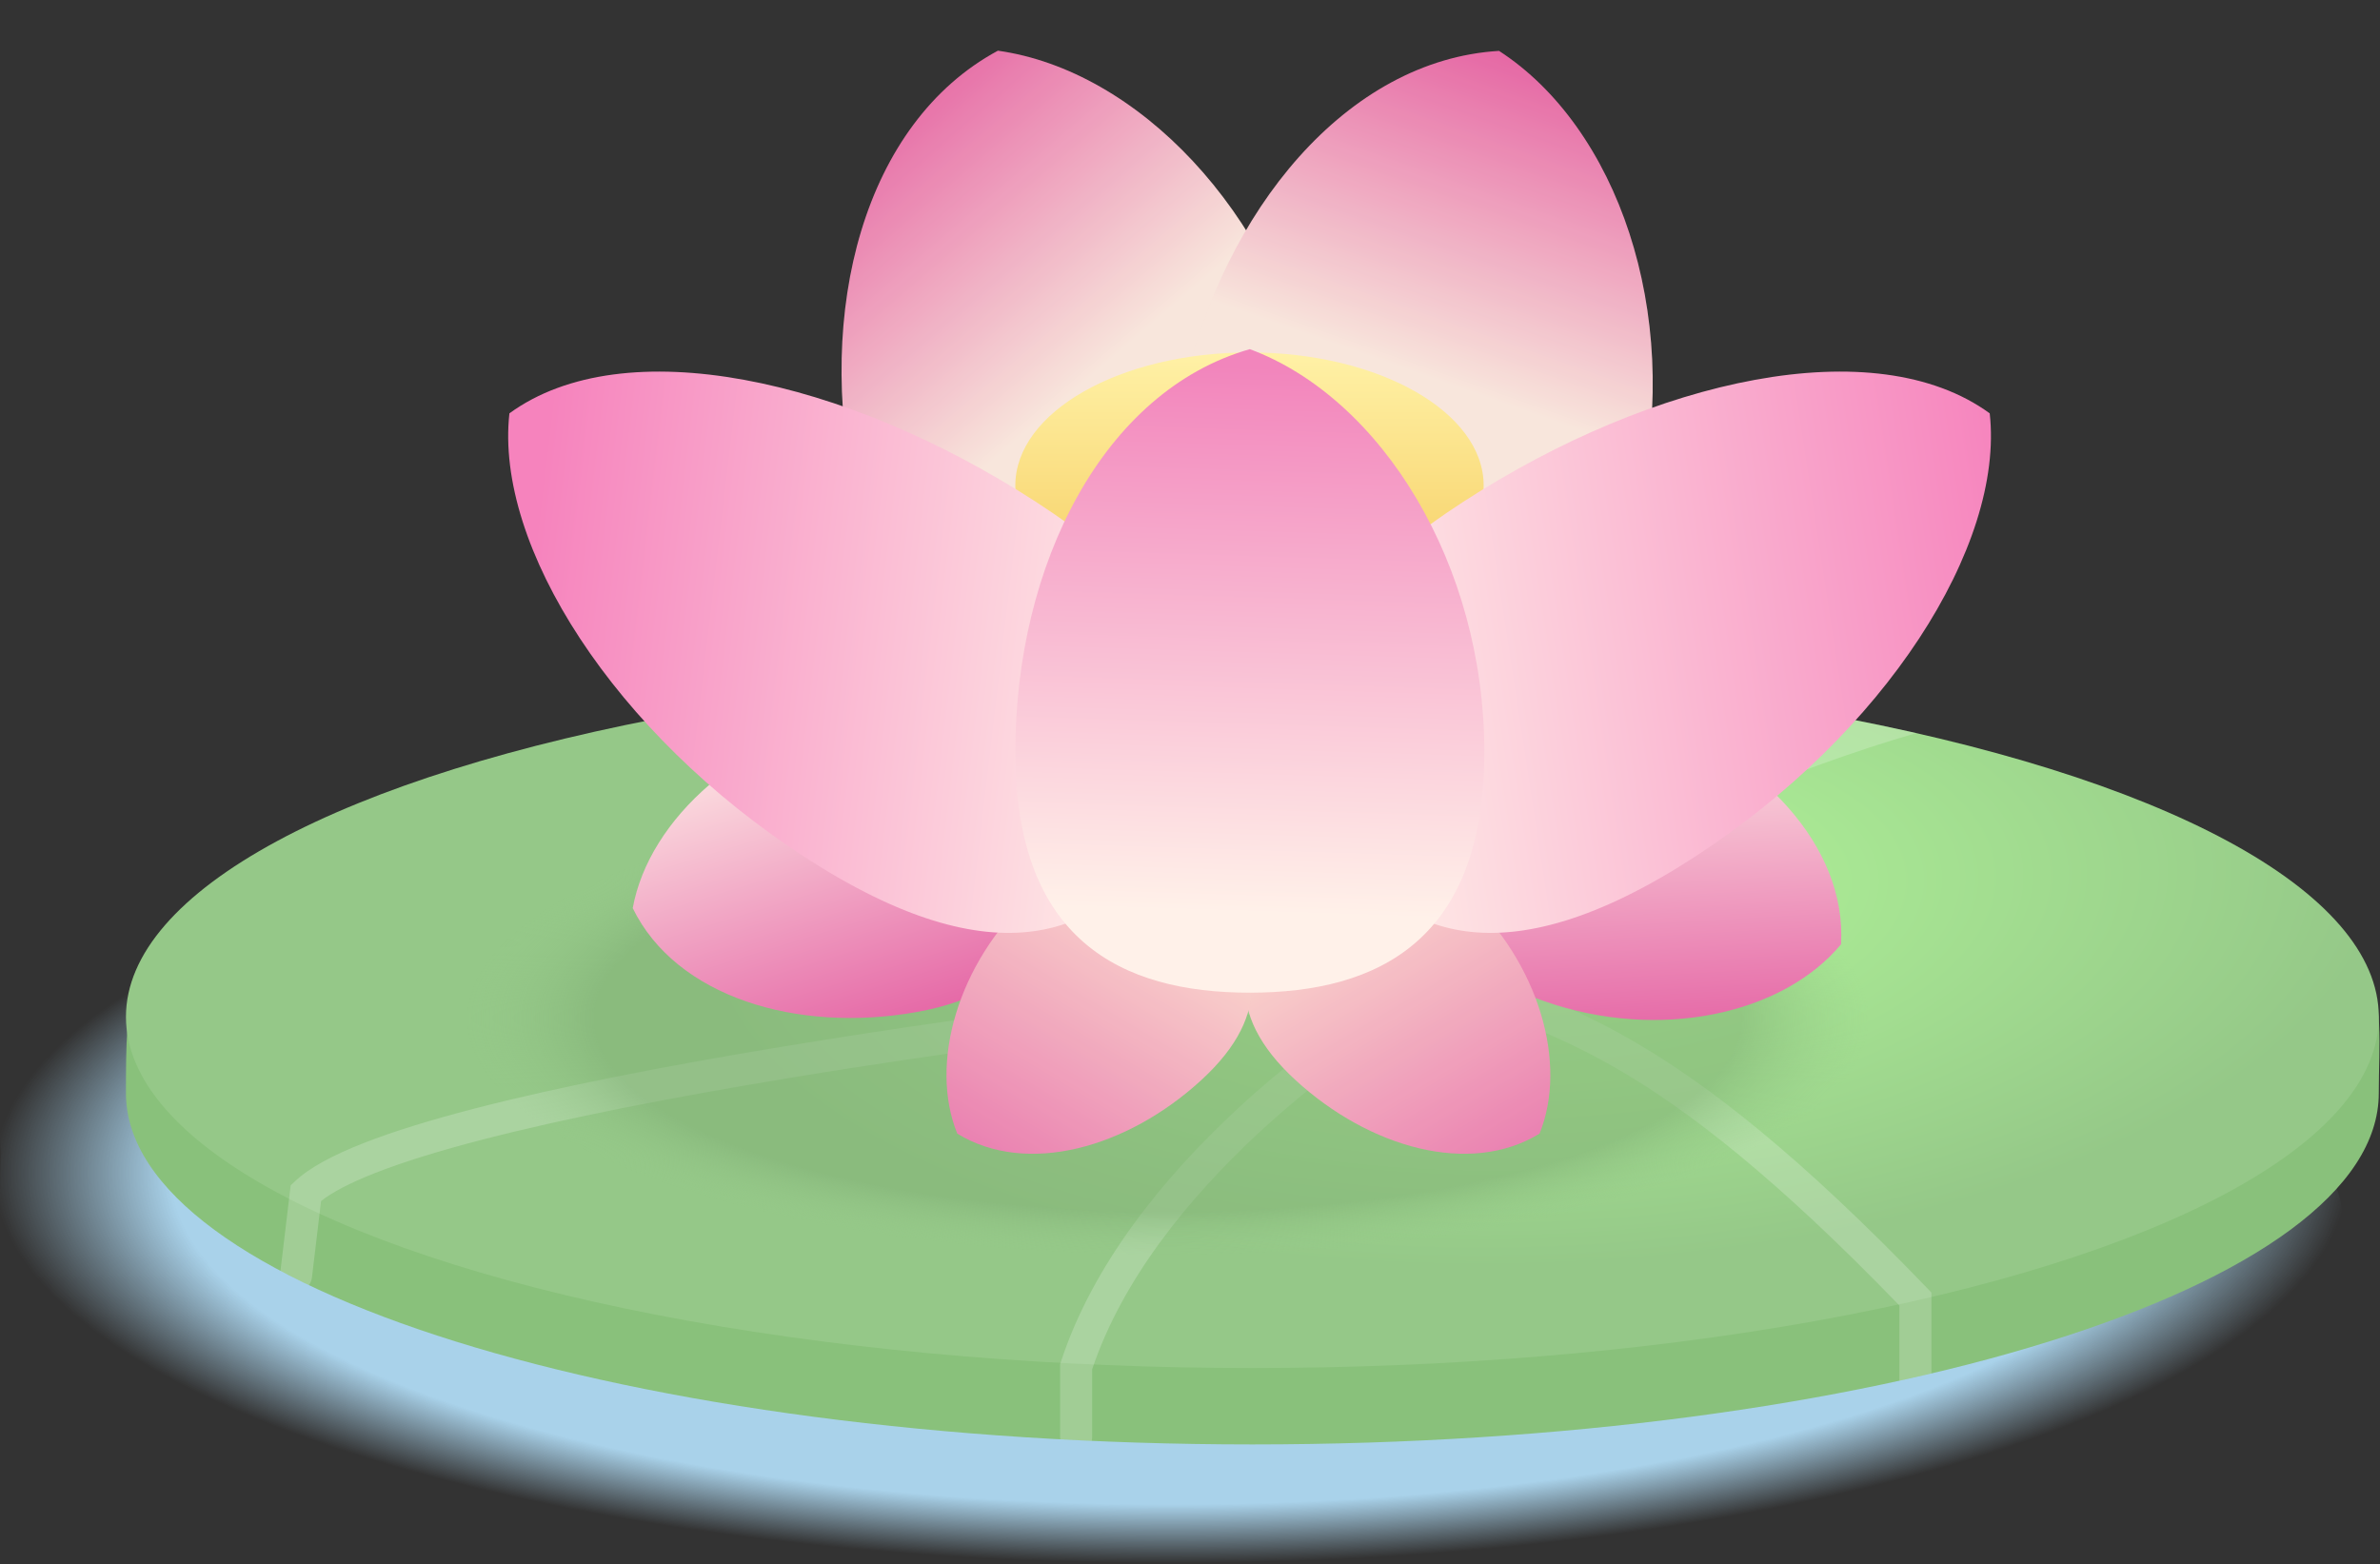 <svg width="251" height="165" viewBox="0 0 251 165" fill="none" xmlns="http://www.w3.org/2000/svg">
<rect x="0" y="0" width="251" height="165" fill="#333333" stroke="none"/>
<path fill-rule="evenodd" clip-rule="evenodd" d="M245.929 124.5C246.6 122.936 246.946 121.341 246.946 119.723C246.946 99.265 191.665 82.681 123.473 82.681C55.281 82.681 0 99.265 0 119.723C0 120.287 0.043 120.848 0.126 121.406C0.008 123.304 0 125.42 0 127.781C0 148.238 55.281 164.823 123.473 164.823C191.665 164.823 246.946 148.238 246.946 127.781C246.946 126.63 246.598 125.537 245.929 124.5Z" fill="url(#paint0_radial)"/>
<path d="M250.871 115.304C250.871 135.761 197.686 152.345 132.078 152.345C66.469 152.345 13.284 135.761 13.284 115.304C13.284 94.846 13.831 92.689 79.439 92.689C259.839 83.071 250.871 94.846 250.871 115.304Z" fill="url(#paint1_radial)"/>
<ellipse cx="132.078" cy="107.245" rx="118.794" ry="37.042" fill="url(#paint2_radial)"/>
<path fill-rule="evenodd" clip-rule="evenodd" d="M203.692 144.86V137.009V136.328L203.22 135.837C189.701 121.795 180.2 114.457 172.539 109.978C167.246 106.883 162.772 105.139 158.638 103.527C157.118 102.934 155.645 102.359 154.193 101.742C154.254 101.435 154.479 100.919 155.156 100.109C156.273 98.774 158.209 97.179 160.846 95.423C166.088 91.934 173.693 88.076 181.819 84.626C188.639 81.73 195.769 79.144 202.095 77.318C199.897 76.817 197.642 76.34 195.334 75.886C190.481 77.501 185.402 79.433 180.498 81.515C172.274 85.007 164.459 88.959 158.974 92.61C156.247 94.425 153.993 96.233 152.564 97.941C151.732 98.937 150.97 100.166 150.81 101.458C132.694 103.346 106.137 106.495 82.583 110.381C70.422 112.387 59.028 114.594 49.999 116.934C45.486 118.104 41.529 119.315 38.349 120.562C35.218 121.791 32.658 123.122 31.096 124.607L30.654 125.026L30.582 125.631L29.578 134.039C30.54 134.55 31.54 135.053 32.577 135.547C32.747 135.318 32.861 135.043 32.898 134.74L33.86 126.677C35.004 125.764 36.904 124.759 39.583 123.708C42.589 122.529 46.401 121.357 50.846 120.205C59.733 117.903 71.012 115.714 83.133 113.715C104.157 110.247 127.608 107.364 145.265 105.446C140.753 108.396 135.516 112.311 130.487 116.972C122.682 124.206 115.236 133.365 111.886 143.633L111.802 143.888V144.157V151.565C111.802 151.648 111.808 151.729 111.82 151.809C112.919 151.868 114.023 151.922 115.132 151.971C115.164 151.841 115.181 151.705 115.181 151.565V144.429C118.318 135.039 125.243 126.44 132.784 119.451C140.032 112.734 147.723 107.62 152.823 104.832C154.474 105.537 156.072 106.159 157.676 106.784C161.704 108.352 165.773 109.937 170.834 112.895C178.055 117.117 187.182 124.111 200.313 137.691V145.629C201.454 145.379 202.581 145.123 203.692 144.86Z" fill="white" fill-opacity="0.2"/>
<ellipse cx="123.151" cy="97.349" rx="103.717" ry="34.962" fill="url(#paint3_radial)"/>
<path d="M91.03 75.199C103.631 72.962 108.474 79.387 110.021 88.099C111.567 96.811 109.23 104.51 96.63 106.747C84.029 108.984 71.293 105.14 66.729 95.783C68.454 86.318 78.429 77.435 91.03 75.199Z" fill="url(#paint4_linear)"/>
<path d="M162.884 105.605C150.808 101.371 149.74 93.395 152.668 85.046C155.596 76.696 161.411 71.135 173.487 75.369C185.564 79.604 194.775 89.203 194.159 99.596C188.011 106.996 174.961 109.84 162.884 105.605Z" fill="url(#paint5_linear)"/>
<path d="M154.534 94.402C146.73 87.238 140.497 89.565 135.551 94.952C130.605 100.34 128.819 106.749 136.622 113.913C144.426 121.076 155.023 124.06 162.361 119.565C165.358 112.197 162.337 101.566 154.534 94.402Z" fill="url(#paint6_linear)"/>
<path d="M154.534 94.402C146.73 87.238 140.497 89.565 135.551 94.952C130.605 100.34 128.819 106.749 136.622 113.913C144.426 121.076 155.023 124.06 162.361 119.565C165.358 112.197 162.337 101.566 154.534 94.402Z" fill="white" fill-opacity="0.09"/>
<path d="M108.786 94.402C116.59 87.238 122.823 89.565 127.769 94.952C132.715 100.34 134.501 106.749 126.697 113.913C118.894 121.076 108.297 124.06 100.959 119.565C97.962 112.197 100.983 101.566 108.786 94.402Z" fill="url(#paint7_linear)"/>
<path d="M108.786 94.402C116.59 87.238 122.823 89.565 127.769 94.952C132.715 100.34 134.501 106.749 126.697 113.913C118.894 121.076 108.297 124.06 100.959 119.565C97.962 112.197 100.983 101.566 108.786 94.402Z" fill="white" fill-opacity="0.09"/>
<path d="M138.502 41.551C142.735 60.848 133.125 68.719 119.784 71.645C106.442 74.572 94.421 71.445 90.189 52.148C85.956 32.851 91.093 12.967 105.242 5.347C119.949 7.419 134.27 22.254 138.502 41.551Z" fill="url(#paint8_linear)"/>
<path d="M138.502 41.551C142.735 60.848 133.125 68.719 119.784 71.645C106.442 74.572 94.421 71.445 90.189 52.148C85.956 32.851 91.093 12.967 105.242 5.347C119.949 7.419 134.27 22.254 138.502 41.551Z" fill="white" fill-opacity="0.09"/>
<path d="M173.01 52.212C168.722 71.497 156.692 74.589 143.359 71.624C130.025 68.66 120.439 60.762 124.727 41.477C129.015 22.192 142.048 6.321 158.091 5.368C170.557 13.442 177.298 32.928 173.01 52.212Z" fill="url(#paint9_linear)"/>
<path d="M173.01 52.212C168.722 71.497 156.692 74.589 143.359 71.624C130.025 68.66 120.439 60.762 124.727 41.477C129.015 22.192 142.048 6.321 158.091 5.368C170.557 13.442 177.298 32.928 173.01 52.212Z" fill="white" fill-opacity="0.09"/>
<ellipse cx="131.774" cy="51.209" rx="24.695" ry="14.037" fill="url(#paint10_linear)"/>
<path d="M178.641 90.432C158.485 103.486 147.302 98.807 140.592 88.447C133.882 78.086 134.185 65.968 154.341 52.913C174.496 39.859 197.747 34.789 209.84 43.595C211.399 57.575 198.796 77.377 178.641 90.432Z" fill="url(#paint11_linear)"/>
<path d="M84.924 90.432C105.079 103.486 116.262 98.807 122.972 88.447C129.683 78.086 129.379 65.968 109.224 52.913C89.068 39.859 65.818 34.789 53.724 43.595C52.165 57.575 64.768 77.377 84.924 90.432Z" fill="url(#paint12_linear)"/>
<path d="M156.542 79.314C156.542 99.07 145.469 104.699 131.811 104.699C118.152 104.699 107.08 99.07 107.08 79.314C107.08 59.559 116.358 41.237 131.811 36.825C145.732 42 156.542 59.559 156.542 79.314Z" fill="url(#paint13_linear)"/>
<defs>
<radialGradient id="paint0_radial" cx="0" cy="0" r="1" gradientUnits="userSpaceOnUse" gradientTransform="translate(123.473 123.752) rotate(90) scale(41.071 123.473)">
<stop offset="0.849" stop-color="#A9D2EA"/>
<stop offset="1" stop-color="#A9D2EA" stop-opacity="0"/>
<stop offset="1" stop-color="#A9D2EA" stop-opacity="0"/>
</radialGradient>
<radialGradient id="paint1_radial" cx="0" cy="0" r="1" gradientUnits="userSpaceOnUse" gradientTransform="translate(162.751 102.306) rotate(87.725) scale(39.282 88.815)">
<stop offset="0.141" stop-color="#9FE486"/>
<stop offset="1" stop-color="#89C17B"/>
</radialGradient>
<radialGradient id="paint2_radial" cx="0" cy="0" r="1" gradientUnits="userSpaceOnUse" gradientTransform="translate(162.752 94.248) rotate(87.725) scale(39.282 88.815)">
<stop offset="0.141" stop-color="#AEF097"/>
<stop offset="1" stop-color="#95C888"/>
</radialGradient>
<radialGradient id="paint3_radial" cx="0" cy="0" r="1" gradientUnits="userSpaceOnUse" gradientTransform="translate(123.151 107.403) rotate(90) scale(24.908 73.89)">
<stop offset="0.818" stop-color="#81B075" stop-opacity="0.55"/>
<stop offset="1" stop-color="#96C889" stop-opacity="0"/>
</radialGradient>
<linearGradient id="paint4_linear" x1="94.578" y1="110.039" x2="83.292" y2="73.408" gradientUnits="userSpaceOnUse">
<stop stop-color="#E461A3"/>
<stop offset="1" stop-color="#FFF1E9"/>
</linearGradient>
<linearGradient id="paint5_linear" x1="188.186" y1="109.775" x2="186.038" y2="72.394" gradientUnits="userSpaceOnUse">
<stop stop-color="#E461A3"/>
<stop offset="1" stop-color="#FFF1E9"/>
</linearGradient>
<linearGradient id="paint6_linear" x1="155.861" y1="131.574" x2="134.497" y2="95.624" gradientUnits="userSpaceOnUse">
<stop stop-color="#E461A3"/>
<stop offset="1" stop-color="#FBDBCA"/>
</linearGradient>
<linearGradient id="paint7_linear" x1="107.459" y1="131.574" x2="128.823" y2="95.624" gradientUnits="userSpaceOnUse">
<stop stop-color="#E461A3"/>
<stop offset="1" stop-color="#FBDBCA"/>
</linearGradient>
<linearGradient id="paint8_linear" x1="95.735" y1="-0.017" x2="123.562" y2="32.461" gradientUnits="userSpaceOnUse">
<stop stop-color="#E04191"/>
<stop offset="1" stop-color="#F7E3D8"/>
</linearGradient>
<linearGradient id="paint9_linear" x1="160.421" y1="-0.017" x2="141.845" y2="52.798" gradientUnits="userSpaceOnUse">
<stop stop-color="#EF7BB5"/>
<stop offset="0" stop-color="#E04191"/>
<stop offset="0.729" stop-color="#F7E3D8"/>
</linearGradient>
<linearGradient id="paint10_linear" x1="131.774" y1="37.172" x2="131.774" y2="65.246" gradientUnits="userSpaceOnUse">
<stop stop-color="#FFF1A6"/>
<stop offset="1" stop-color="#F5CB5D"/>
</linearGradient>
<linearGradient id="paint11_linear" x1="213.875" y1="61.328" x2="138.374" y2="72.869" gradientUnits="userSpaceOnUse">
<stop stop-color="#F683BD"/>
<stop offset="1" stop-color="#FFF1E9"/>
</linearGradient>
<linearGradient id="paint12_linear" x1="55.302" y1="66.022" x2="124.49" y2="74.172" gradientUnits="userSpaceOnUse">
<stop stop-color="#F683BD"/>
<stop offset="1" stop-color="#FFF1E9"/>
</linearGradient>
<linearGradient id="paint13_linear" x1="131.92" y1="38.677" x2="130.102" y2="96.253" gradientUnits="userSpaceOnUse">
<stop stop-color="#F285BC"/>
<stop offset="1" stop-color="#FFF1E9"/>
</linearGradient>
</defs>
</svg>
